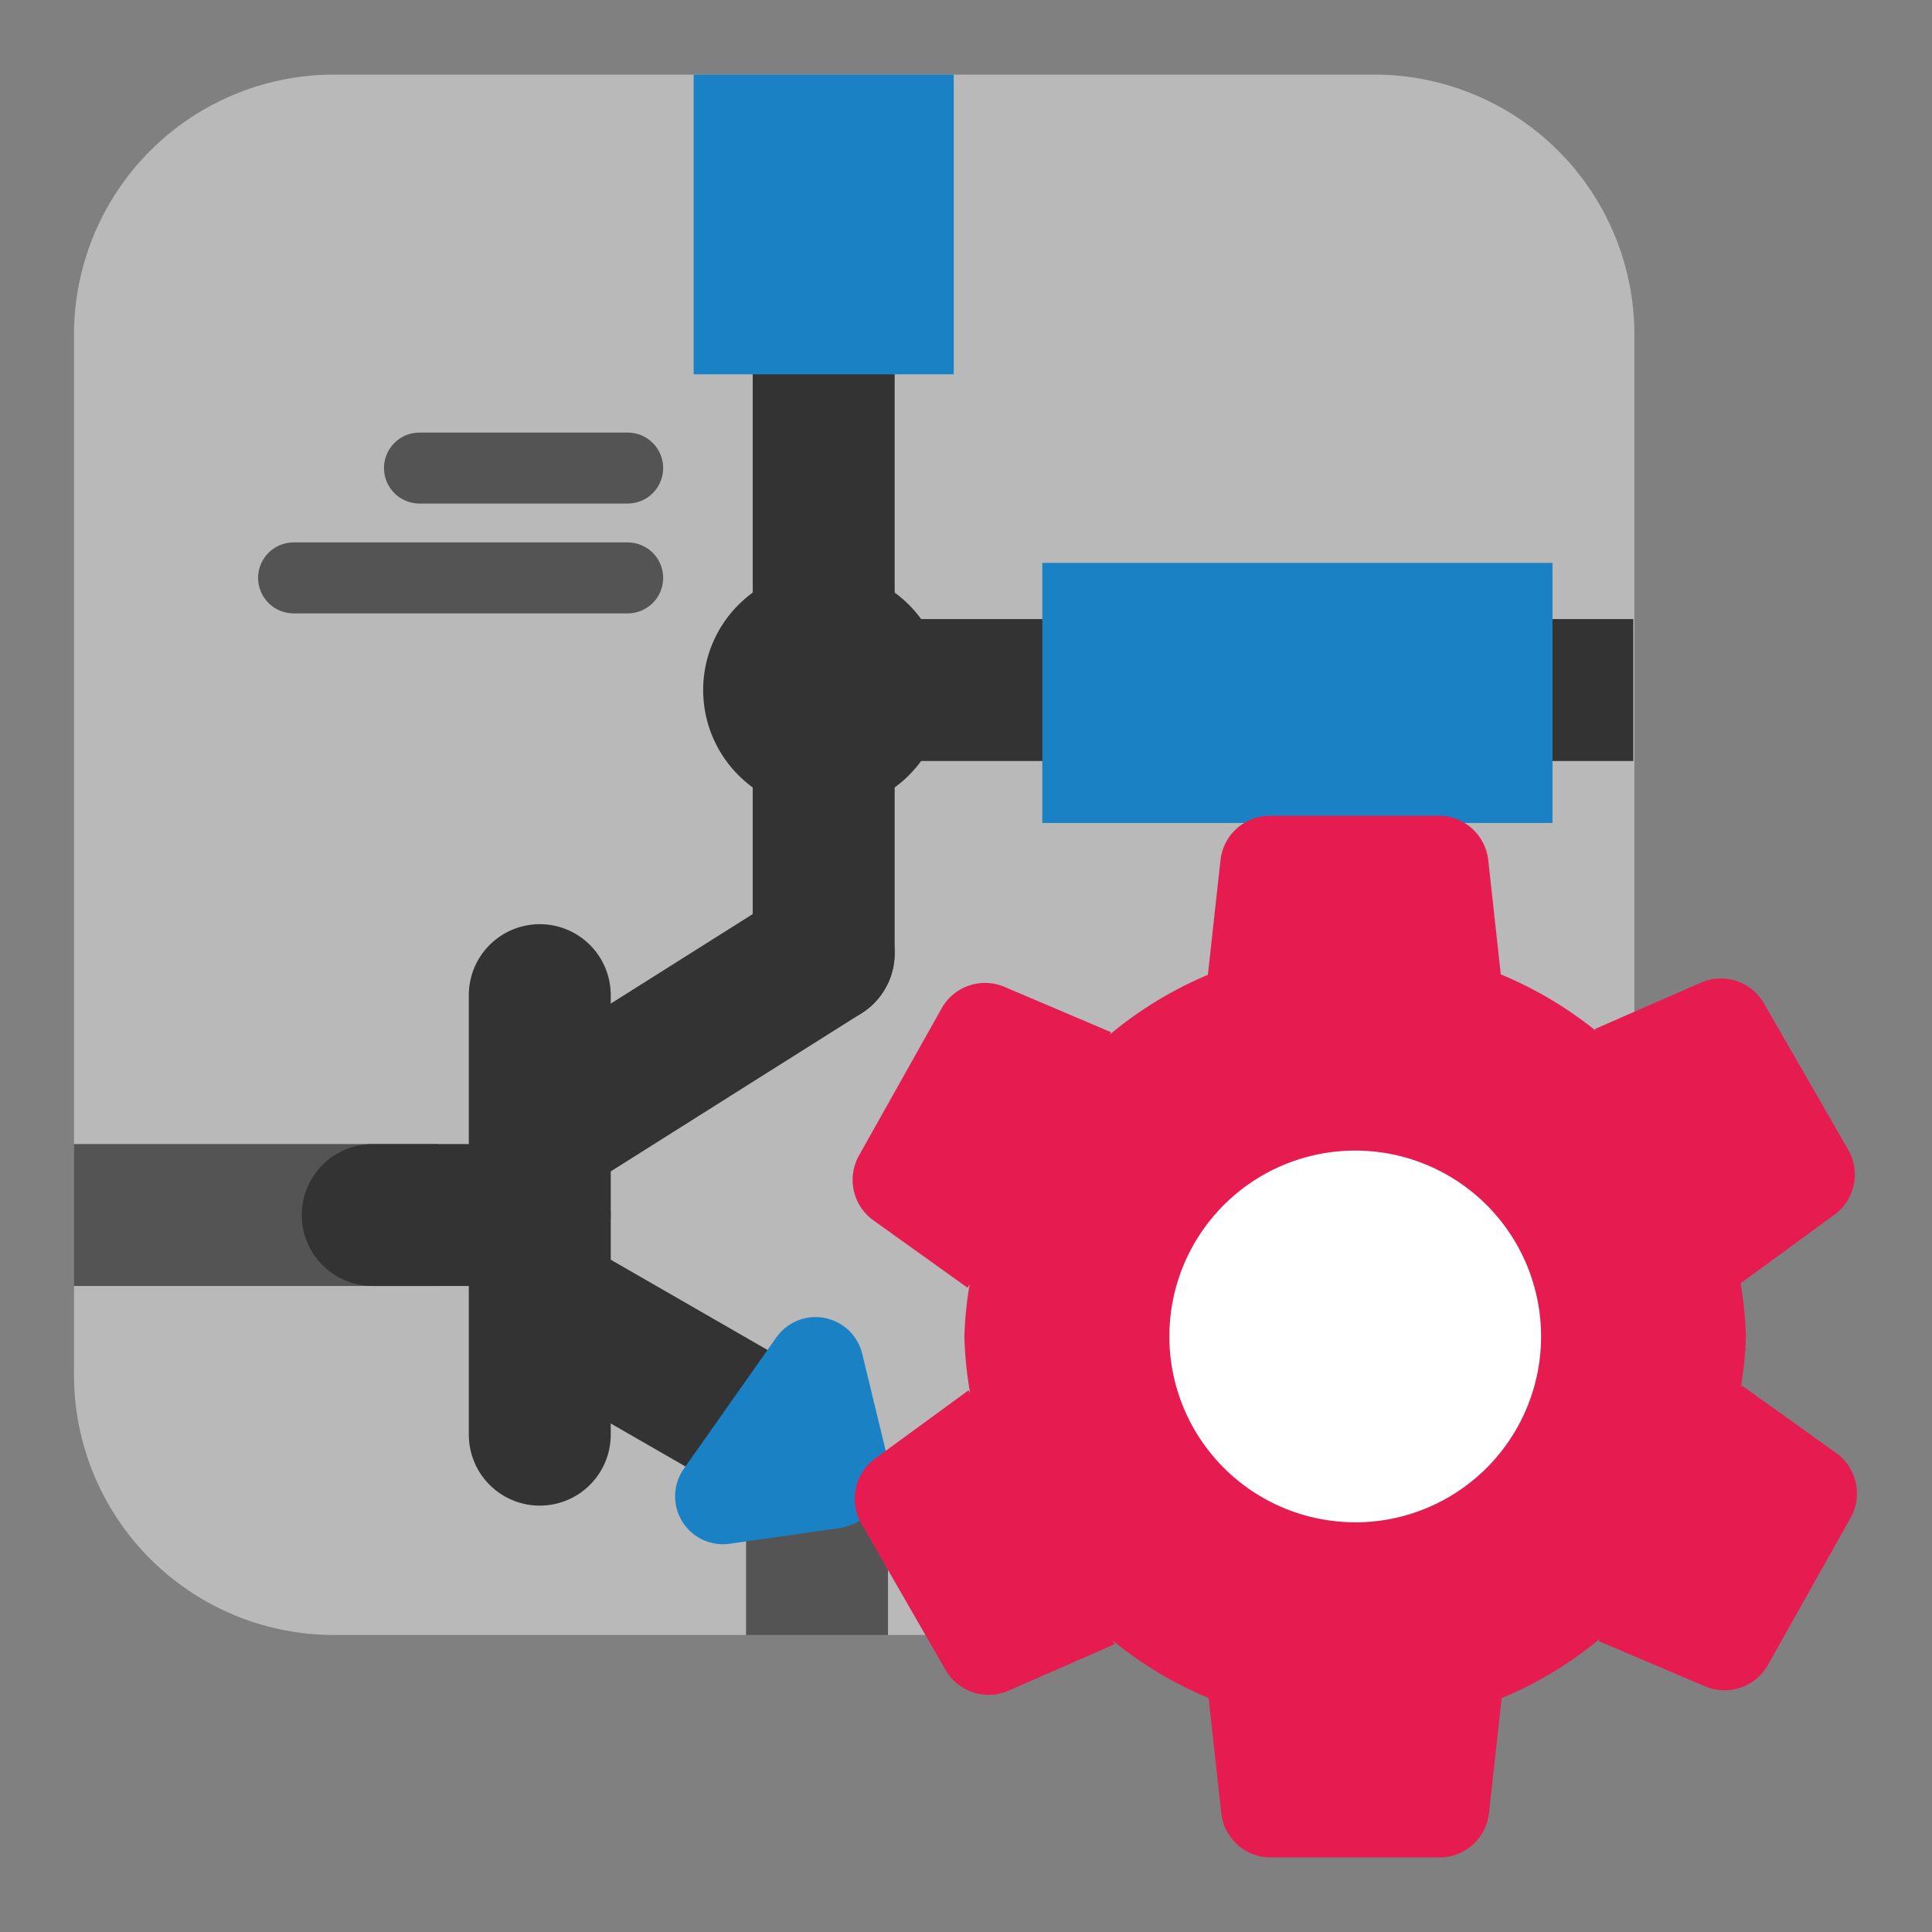 <svg id="Слой_1" data-name="Слой 1"
  xmlns:dc="http://purl.org/dc/elements/1.1/"
  xmlns:cc="http://creativecommons.org/ns#"
  xmlns:rdf="http://www.w3.org/1999/02/22-rdf-syntax-ns#"
  xmlns="http://www.w3.org/2000/svg"
  xmlns:sodipodi="http://sodipodi.sourceforge.net/DTD/sodipodi-0.dtd"
  xmlns:inkscape="http://www.inkscape.org/namespaces/inkscape" viewBox="0 0 26 26">
  <rect x="0" y="0" width="26" height="26" fill="#808080" stroke="none"/>
  <sodipodi:namedview pagecolor="#ffffff" bordercolor="#666666" borderopacity="1" objecttolerance="10" gridtolerance="10" guidetolerance="10" inkscape:pageopacity="0" inkscape:pageshadow="2" inkscape:window-width="1609" inkscape:window-height="1286" id="namedview30" showgrid="true" inkscape:zoom="27.961538" inkscape:cx="13" inkscape:cy="13" inkscape:window-x="0" inkscape:window-y="37" inkscape:window-maximized="0">
    <inkscape:grid type="xygrid" id="grid_kicad" spacingx="0.5" spacingy="0.5" color="#9999ff" opacity="0.13" empspacing="2" />
  </sodipodi:namedview>
  <defs>
    <style>.cls-1{fill:#b9b9b9;}.cls-2,.cls-3,.cls-4,.cls-5{fill:none;stroke-linejoin:round;}.cls-2,.cls-5{stroke:#333;}.cls-2,.cls-3{stroke-linecap:round;}.cls-2,.cls-4,.cls-5{stroke-width:1.91px;}.cls-3,.cls-4{stroke:#545454;}.cls-3{stroke-width:0.955px;}.cls-5{stroke-linecap:square;}.cls-6{fill:#333;}.cls-7{fill:#1a81c4;}.cls-8{fill:#fff;}.cls-9{fill:#e61c50;}</style>
  </defs>
  <title>options_schematic</title>
  <path class="cls-1" d="M4.496,1.004H18.495a3.5,3.5,0,0,1,3.5,3.5V18.503a3.5,3.5,0,0,1-3.5,3.5H4.496a3.5,3.5,0,0,1-3.5-3.5V4.504A3.5,3.5,0,0,1,4.496,1.004Z"/>
  <line class="cls-2" x1="11.085" y1="5.037" x2="11.085" y2="12.828"/>
  <line class="cls-3" x1="8.447" y1="7.777" x2="3.951" y2="7.777"/>
  <line class="cls-3" x1="8.447" y1="6.299" x2="5.645" y2="6.299"/>
  <line class="cls-3" x1="17.362" y1="16.384" x2="12.866" y2="16.384"/>
  <line class="cls-3" x1="15.668" y1="14.906" x2="12.866" y2="14.906"/>
  <line class="cls-4" x1="0.995" y1="16.351" x2="5.891" y2="16.351"/>
  <line class="cls-2" x1="7.264" y1="13.392" x2="7.264" y2="19.307"/>
  <line class="cls-5" x1="11.085" y1="9.286" x2="21.025" y2="9.286"/>
  <line class="cls-4" x1="10.995" y1="22.004" x2="10.995" y2="19.65"/>
  <path class="cls-6" d="M12.707,9.286a1.622,1.622,0,1,1-1.622-1.622A1.622,1.622,0,0,1,12.707,9.286Z"/>
  <rect class="cls-7" x="9.335" y="1.004" width="3.5" height="4.033"/>
  <rect class="cls-7" x="15.711" y="5.892" width="3.5" height="6.866" transform="translate(26.785 -8.136) rotate(90)"/>
  <line class="cls-2" x1="11.085" y1="12.828" x2="7.39" y2="15.158"/>
  <line class="cls-2" x1="10.657" y1="19.458" x2="7.287" y2="17.518"/>
  <path class="cls-7" d="M9.204,19.764l1.244-1.766a.646.646,0,0,1,1.155.219l.335,1.383a.789.789,0,0,1-.655.967l-1.46.208A.645.645,0,0,1,9.204,19.764Z"/>
  <line class="cls-2" x1="5.016" y1="16.351" x2="7.264" y2="16.351"/>
  <circle class="cls-8" cx="17.897" cy="18.116" r="3.467"/>
  <path class="cls-9" d="M24.709,19.553l-1.267-.907-.015.027a5.198,5.198,0,0,0,.069-.688,5.203,5.203,0,0,0-.074-.731l.007.013,1.258-.92a.67.67,0,0,0,.185-.875l-1.133-1.968a.67.67,0,0,0-.849-.28l-1.428.625.012.021a5.221,5.221,0,0,0-1.277-.757l-.169-1.539a.67.67,0,0,0-.666-.596h-2.271a.67.67,0,0,0-.666.596l-.17,1.545a5.219,5.219,0,0,0-1.321.804l.018-.032-1.434-.61a.67.67,0,0,0-.846.289l-1.112,1.98a.67.67,0,0,0,.194.873l1.267.907.028-.049a5.214,5.214,0,0,0-.071.704,5.21,5.21,0,0,0,.077.762l-.021-.037-1.258.92a.67.67,0,0,0-.185.874l1.133,1.968a.67.67,0,0,0,.849.28l1.428-.625-.029-.051a5.22,5.22,0,0,0,1.293.776l.17,1.549a.67.67,0,0,0,.666.596h2.271a.67.67,0,0,0,.666-.596l.171-1.548a5.219,5.219,0,0,0,1.318-.796l-.015.027,1.434.61a.67.67,0,0,0,.846-.288l1.112-1.98A.67.67,0,0,0,24.709,19.553Zm-6.471.933a2.501,2.501,0,1,1,2.501-2.501A2.501,2.501,0,0,1,18.237,20.487Z"/>
</svg>
